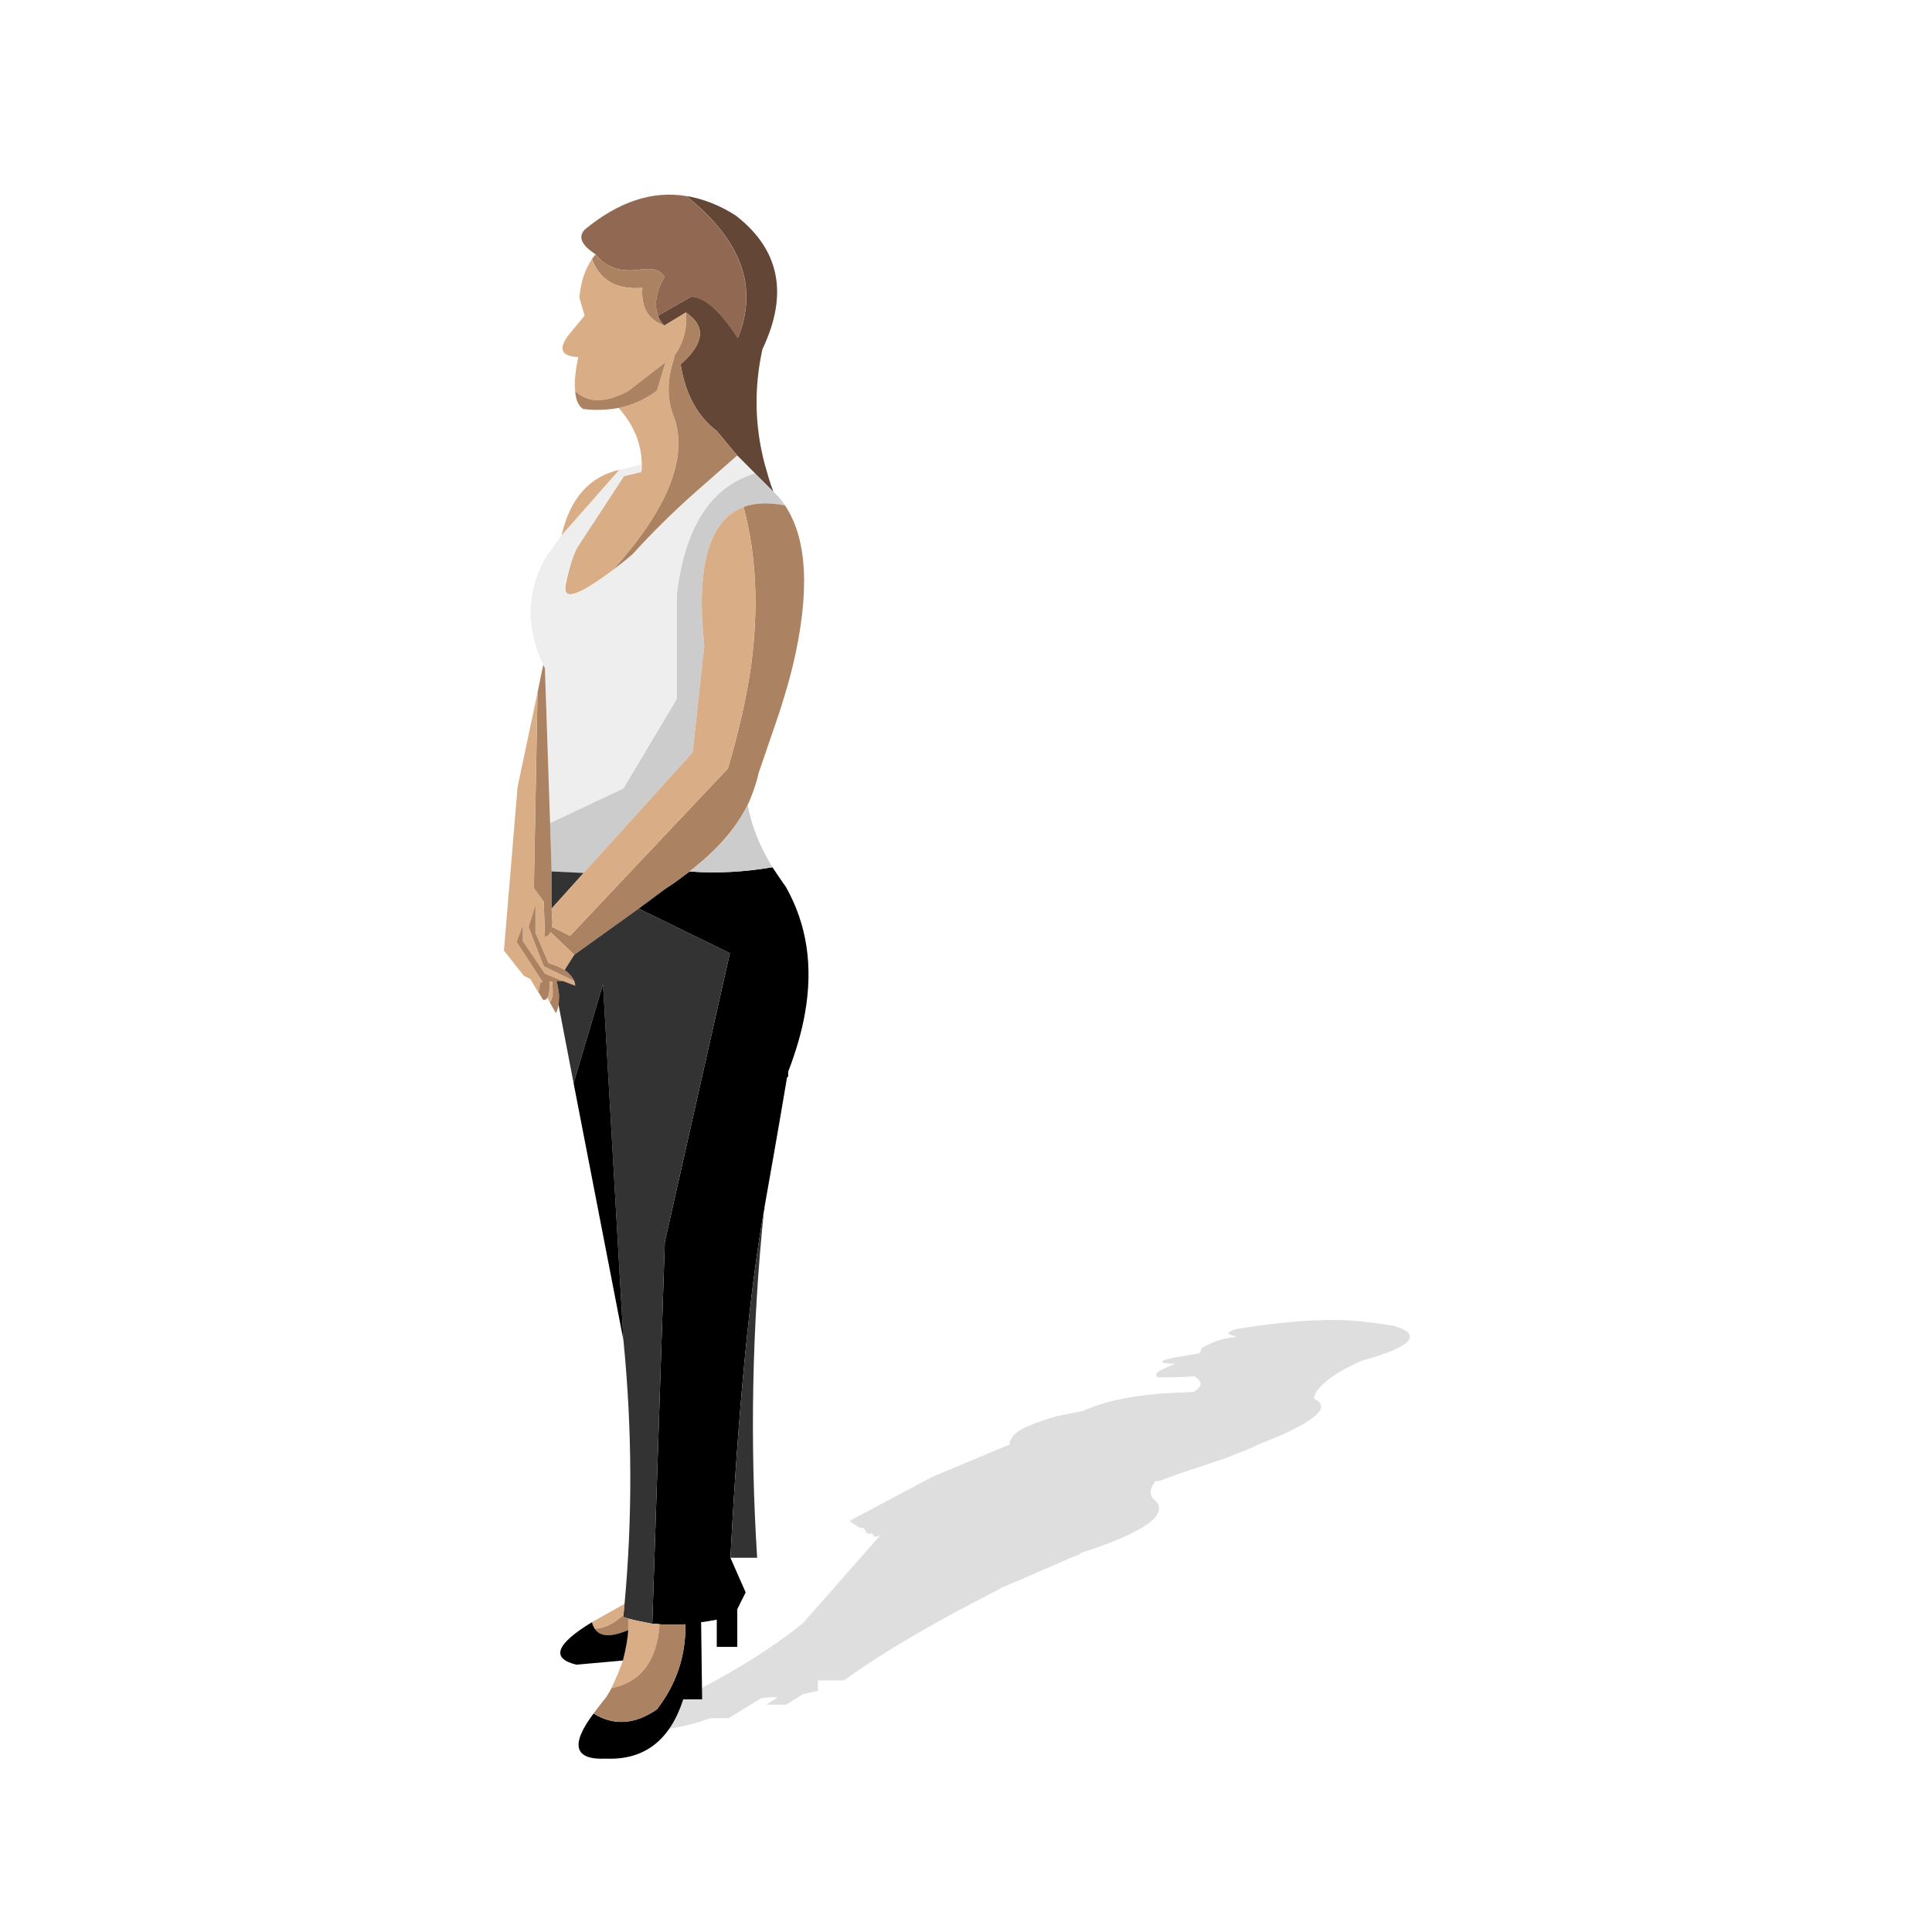<?xml version="1.0" encoding="utf-8"?>
<!-- Generator: Adobe Illustrator 16.0.0, SVG Export Plug-In . SVG Version: 6.00 Build 0)  -->
<!DOCTYPE svg PUBLIC "-//W3C//DTD SVG 1.1//EN" "http://www.w3.org/Graphics/SVG/1.1/DTD/svg11.dtd">
<svg version="1.1" id="Layer_1" xmlns="http://www.w3.org/2000/svg" xmlns:xlink="http://www.w3.org/1999/xlink" x="0px" y="0px"
	 width="60px" height="60px" viewBox="0 0 60 60" enable-background="new 0 0 60 60" xml:space="preserve">
<g>
	<path opacity="0.15" fill="#262626" d="M19.111,53.488c-1.139,0.262-1.238,0.361-0.229,0.361c1.207,0,2.248-0.163,3.193-0.489
		h0.553l1.012-0.62c0.164-0.031,0.355-0.031,0.518-0.031l-0.354,0.228h0.617l0.521-0.325l0.457-0.099v-0.326h0.811
		c1.307-0.943,2.902-1.856,4.824-2.834c0,0,0.033,0,0.033-0.032c1.334-0.555,2.15-0.943,2.443-1.042c0,0,0,0,0.031-0.035
		l0.064-0.033c0.523-0.159,0.945-0.322,1.307-0.486c0.879-0.393,1.205-0.715,1.041-1.042c-0.033-0.032-0.098-0.098-0.162-0.164
		c-0.1-0.162-0.066-0.325,0.096-0.521c0.033,0,0.066,0,0.096,0c0.262-0.098,0.459-0.16,0.623-0.227l1.465-0.489
		c0.359-0.163,0.715-0.26,1.01-0.424c1.531-0.588,2.15-1.044,1.889-1.303c0,0-0.029-0.067-0.096-0.067l-0.068-0.063
		c0-0.064,0.037-0.132,0.068-0.196c0.229-0.323,0.682-0.651,1.434-0.977c1.563-0.425,1.889-0.815,0.977-1.076
		c-0.393-0.064-0.816-0.127-1.303-0.164c-0.977-0.065-2.182,0.037-3.586,0.262c-0.324,0.1-0.324,0.163,0,0.229
		c-0.029,0.033-0.129,0.033-0.162,0.033c-0.391,0.064-0.684,0.197-0.91,0.326l-0.064,0.163l-0.75,0.13
		c-0.555,0.098-0.555,0.196,0,0.196c-0.264,0.098-0.457,0.195-0.555,0.26c-0.066,0.064-0.066,0.13,0,0.163
		c0.357,0,0.746,0,1.141-0.033c0.258,0.165,0.258,0.325-0.033,0.488l-0.781,0.034c-1.012,0.064-1.924,0.225-2.637,0.551
		l-0.816,0.163c-0.912,0.262-1.369,0.489-1.434,0.751h-0.035c0,0.064,0,0.1,0,0.13l-2.412,1.01l-2.572,1.368l0.295,0.195
		l0.164,0.034l0.096,0.162c0.066,0,0.098,0,0.16,0l0.068,0.098c0.098,0,0.164-0.032,0.195-0.063l-2.41,2.737
		c-0.912,0.746-2.053,1.463-3.455,2.181l-1.236,0.162c-1.4,0.196-1.758,0.295-1.041,0.36l1.498-0.065
		c-0.23,0.097-0.457,0.161-0.717,0.228c-0.1,0.031-0.195,0.065-0.293,0.065C19.471,53.394,19.275,53.423,19.111,53.488z"/>
	<path fill="#916852" d="M18.156,7.133C17.947,7.36,18.059,7.619,18.5,7.898c0.309,0.406,0.764,0.569,1.4,0.471
		c0.375-0.049,0.619,0.017,0.732,0.229c-0.262,0.473-0.326,0.879-0.195,1.205l1.025-0.587c0.426,0.017,0.912,0.455,1.447,1.287
		c0.652-1.58,0.115-3.045-1.596-4.414C20.258,5.912,19.201,6.268,18.156,7.133L18.156,7.133z"/>
	<path fill="#AB8262" d="M18.5,7.898c-0.047,0.048-0.082,0.098-0.115,0.146c0.246,0.668,0.766,0.961,1.564,0.896
		c-0.049,0.602,0.178,0.993,0.684,1.171c-0.098-0.097-0.164-0.195-0.195-0.308c-0.131-0.326-0.066-0.732,0.195-1.205
		C20.52,8.386,20.275,8.32,19.9,8.369C19.264,8.468,18.809,8.305,18.5,7.898L18.5,7.898z"/>
	<path fill="#634636" d="M20.633,10.11l0.668-0.405c0.635,0.423,0.572,0.961-0.164,1.61c0.148,0.928,0.523,1.613,1.123,2.07
		l0.637,0.763l0.553,0.556l0.57,0.569c-0.115-0.292-0.193-0.586-0.277-0.88c-0.309-1.188-0.326-2.36-0.064-3.551
		c0.814-1.708,0.537-3.093-0.832-4.15c-0.504-0.324-1.023-0.522-1.531-0.604c1.711,1.369,2.248,2.834,1.596,4.414
		c-0.535-0.832-1.021-1.271-1.447-1.287l-1.025,0.587C20.469,9.915,20.535,10.014,20.633,10.11L20.633,10.11z"/>
	<path fill="#D9AD85" d="M21.301,9.705l-0.668,0.405c-0.506-0.178-0.732-0.569-0.684-1.171c-0.799,0.065-1.318-0.228-1.564-0.896
		c-0.229,0.342-0.355,0.748-0.391,1.205l0.162,0.554l-0.486,0.588c-0.342,0.438-0.248,0.682,0.291,0.699
		c-0.098,0.439-0.127,0.795-0.098,1.057c0.391,0.374,0.945,0.374,1.646,0l1.158-0.896l-0.264,0.88
		c-0.375,0.277-0.764,0.457-1.189,0.539c0.475,0.537,0.715,1.125,0.715,1.757c0,0.081,0,0.148-0.012,0.23l-0.539,0.129L17.994,16.9
		c-0.145,0.196-0.293,0.605-0.422,1.236c-0.113,0.54,0.357,0.394,1.449-0.422c1.676-1.856,2.328-3.418,1.939-4.688
		c-0.246-0.555-0.264-1.173-0.035-1.872c0.016-0.051,0.016-0.083,0.035-0.132C21.236,10.616,21.35,10.178,21.301,9.705L21.301,9.705
		z"/>
	<path fill="#AB8262" d="M18.109,12.701c0.373,0.05,0.75,0.032,1.105-0.032c0.426-0.082,0.814-0.262,1.189-0.539l0.264-0.88
		l-1.158,0.896c-0.701,0.374-1.256,0.374-1.646,0C17.881,12.423,17.961,12.602,18.109,12.701L18.109,12.701z"/>
	<path fill="#AB8262" d="M20.926,11.155c-0.229,0.699-0.211,1.317,0.035,1.872c0.389,1.27-0.264,2.831-1.939,4.688
		c0.193-0.145,0.406-0.309,0.631-0.505c0.557-0.617,1.193-1.252,1.924-1.903l1.32-1.158l-0.637-0.763
		c-0.6-0.457-0.975-1.143-1.123-2.07c0.736-0.649,0.799-1.188,0.164-1.61c0.049,0.473-0.064,0.911-0.34,1.318
		C20.941,11.072,20.941,11.104,20.926,11.155L20.926,11.155z"/>
	<path fill="#EEEEEE" d="M17.441,16.624l-0.52,0.733c-0.492,0.896-0.57,1.84-0.246,2.801v0.017c0.047,0.146,0.115,0.309,0.195,0.472
		c0.016,0.049,0.033,0.081,0.051,0.1l0.162,4.816l2.277-1.073l1.662-2.786v-3.254c0.246-2.084,1.059-3.338,2.426-3.745l-0.553-0.556
		l-1.32,1.158c-0.73,0.651-1.367,1.286-1.924,1.903c-0.225,0.196-0.438,0.36-0.631,0.505c-1.092,0.815-1.563,0.962-1.449,0.422
		c0.129-0.631,0.277-1.04,0.422-1.236l1.385-2.115l0.539-0.129c0.012-0.082,0.012-0.149,0.012-0.23l-0.697,0.164L17.441,16.624
		L17.441,16.624z"/>
	<path fill="#D9AD85" d="M19.232,14.59c-0.928,0.211-1.531,0.895-1.791,2.034L19.232,14.59L19.232,14.59z"/>
	<path fill="#CCCCCC" d="M21.023,18.449v3.254l-1.662,2.786l-2.277,1.073l0.047,1.501l0.996,0.047l3.385-3.746l0.361-3.304
		c-0.264-2.474,0.145-3.907,1.219-4.315c0.357-0.13,0.781-0.146,1.287-0.048c-0.051-0.082-0.115-0.163-0.18-0.246l-0.18-0.178
		l-0.57-0.569C22.082,15.111,21.27,16.365,21.023,18.449L21.023,18.449z"/>
	<path fill="#AB8262" d="M16.922,20.746c-0.018-0.019-0.035-0.051-0.051-0.1l-0.178,0.863l-0.113,6.075l0.307,0.421l0.035,1.091
		C17,29.082,17.068,29.031,17.1,28.95l0.734,0.702l2.002-1.435l0.811-0.601c0.035-0.02,0.068-0.052,0.113-0.083
		c0.232-0.146,0.441-0.309,0.654-0.471c0.846-0.65,1.447-1.338,1.807-2.069c0.018-0.048,0.051-0.098,0.066-0.146
		c0.113-0.278,0.211-0.553,0.275-0.848l0.637-1.857c0.16-0.504,0.307-0.991,0.422-1.465c0.541-2.278,0.455-3.941-0.242-4.981
		c-0.506-0.098-0.93-0.082-1.287,0.048c0.389,1.465,0.471,3.078,0.244,4.851c-0.146,1.044-0.391,2.134-0.732,3.274l-4.902,5.194
		l-0.555-0.276c0.018-0.146,0-0.325-0.016-0.57v-1.154l-0.047-1.501L16.922,20.746L16.922,20.746z"/>
	<path fill="#D9AD85" d="M16.693,21.51l-0.619,2.93l-0.424,5.081l0.617,0.782l0.199,0.097l0.256,0.424l0.051-0.31l0.08-0.016
		l-0.813-1.254l0.197-0.521v0.503l0.684,1.01l0.555,0.229l0.387,0.146c0-0.05-0.014-0.098-0.029-0.146l-0.947-0.456l-0.471-1.221
		l0.213-0.684v0.863l0.406,0.943c0.211,0.068,0.373,0.13,0.502,0.212l0.297-0.471L17.1,28.95c-0.031,0.081-0.1,0.132-0.178,0.146
		l-0.035-1.091l-0.307-0.421L16.693,21.51L16.693,21.51z"/>
	<path d="M20.646,27.617l-0.811,0.601l2.832,1.384l-2.021,8.973l-0.389,11.854c0.082,0,0.146,0,0.229,0.016
		c0.26,0.019,0.52,0.019,0.799,0c0.016,0.977-0.279,1.857-0.881,2.639c-0.684,0.474-1.334,0.521-1.971,0.131
		c-0.732,0.977-0.6,1.449,0.393,1.401c1.188,0.048,1.984-0.572,2.393-1.842h0.586l-0.031-2.395c0.143-0.016,0.309-0.048,0.486-0.079
		v0.845h0.637v-1.171l0.26-0.522l-0.473-1.073c0.246-4.707,0.604-8.306,1.043-10.797c0.016-0.016,0.016-0.049,0.016-0.098
		c0.391-2.198,0.617-3.532,0.699-4.022c0.016-0.017,0.016-0.017,0.035-0.03v-0.147c0.244-0.635,0.42-1.237,0.52-1.807
		c0.262-1.467,0.064-2.769-0.586-3.925c-0.146-0.21-0.293-0.423-0.422-0.619c-0.865,0.147-1.711,0.196-2.574,0.132
		c-0.213,0.162-0.422,0.325-0.654,0.471C20.715,27.565,20.682,27.598,20.646,27.617L20.646,27.617z"/>
	<polygon fill="#333333" points="17.131,27.063 17.131,28.218 18.127,27.11 17.131,27.063 	"/>
	<path fill="#AB8262" d="M16.238,29.227v-0.503l-0.197,0.521l0.813,1.254l-0.08,0.016l-0.051,0.31l0.02,0.017l0.111,0.197
		c0.051,0.031,0.102,0.014,0.146-0.052c0.018-0.031,0.035-0.081,0.051-0.129c0.018-0.097,0.018-0.228,0.018-0.373h0.078
		c0.018,0.146,0.018,0.276,0.018,0.388c-0.018,0.133-0.047,0.213-0.096,0.245l0.191,0.342c0.051-0.064,0.068-0.145,0.086-0.26
		c0.016-0.098,0.016-0.194,0.016-0.31c-0.016-0.129-0.033-0.277-0.08-0.424h0.195l-0.555-0.229L16.238,29.227L16.238,29.227z"/>
	<path fill="#AB8262" d="M16.416,28.788l0.471,1.221l0.947,0.456c-0.049-0.113-0.146-0.229-0.297-0.342
		c-0.129-0.082-0.291-0.144-0.502-0.212l-0.406-0.943v-0.863L16.416,28.788L16.416,28.788z"/>
	<path fill="#D9AD85" d="M17.146,28.788l0.555,0.276l4.902-5.194c0.342-1.141,0.586-2.23,0.732-3.274
		c0.227-1.772,0.145-3.386-0.244-4.851c-1.074,0.408-1.482,1.842-1.219,4.315l-0.361,3.304l-3.385,3.746l-0.996,1.107
		C17.146,28.463,17.164,28.642,17.146,28.788L17.146,28.788z"/>
	<path fill="#333333" d="M17.834,29.652l-0.297,0.471c0.15,0.113,0.248,0.229,0.297,0.342c0.016,0.049,0.029,0.097,0.029,0.146
		l-0.387-0.146h-0.195c0.047,0.146,0.064,0.295,0.08,0.424c0,0.115,0,0.212-0.016,0.31l0.469,2.443l0.912-3.08l0.635,11.057
		c0.279,2.819,0.279,5.554,0.035,8.191c-0.018,0.113-0.018,0.227-0.035,0.342c0,0.016,0,0.048,0,0.065
		c0.051,0.017,0.1,0.032,0.148,0.049c0.242,0.064,0.488,0.112,0.748,0.162l0.389-11.854l2.021-8.973l-2.832-1.384L17.834,29.652
		L17.834,29.652z"/>
	<path fill="#D9AD85" d="M17.146,30.483h-0.078c0,0.146,0,0.276-0.018,0.373c-0.016,0.048-0.033,0.098-0.051,0.129l0.068,0.131
		c0.049-0.032,0.078-0.112,0.096-0.245C17.164,30.76,17.164,30.629,17.146,30.483L17.146,30.483z"/>
	<polygon points="18.727,30.562 17.814,33.642 19.361,41.618 18.727,30.562 	"/>
	<path fill="#D9AD85" d="M20.258,50.428c-0.26-0.05-0.506-0.098-0.748-0.162c0,0.112,0,0.245,0,0.358
		c-0.016,0.309-0.082,0.619-0.164,0.945c-0.098,0.273-0.211,0.551-0.359,0.861c0.932-0.195,1.418-0.861,1.5-1.987
		C20.404,50.428,20.34,50.428,20.258,50.428L20.258,50.428z"/>
	<path fill="#AB8262" d="M19.51,50.266c-0.049-0.017-0.098-0.032-0.148-0.049c0-0.018,0-0.05,0-0.065
		c-0.309,0.276-0.602,0.425-0.895,0.425c0.164,0.26,0.506,0.272,1.043,0.048C19.51,50.511,19.51,50.378,19.51,50.266L19.51,50.266z"
		/>
	<path fill="#D9AD85" d="M19.361,50.151c0.018-0.115,0.018-0.229,0.035-0.342l-1.012,0.568c0.018,0.084,0.049,0.148,0.082,0.198
		C18.76,50.576,19.055,50.428,19.361,50.151L19.361,50.151z"/>
	<path fill="#AB8262" d="M21.285,50.443c-0.279,0.019-0.539,0.019-0.799,0c-0.082,1.126-0.568,1.792-1.5,1.987
		c-0.045,0.098-0.113,0.197-0.16,0.278c-0.146,0.177-0.277,0.357-0.393,0.504c0.637,0.391,1.287,0.343,1.971-0.131
		C21.006,52.301,21.301,51.42,21.285,50.443L21.285,50.443z"/>
	<path d="M19.51,50.624c-0.537,0.225-0.879,0.212-1.043-0.048c-0.033-0.05-0.064-0.114-0.082-0.198
		c-1.125,0.685-1.285,1.125-0.486,1.32l1.447-0.129C19.428,51.243,19.494,50.933,19.51,50.624L19.51,50.624z"/>
	<path fill="#CCCCCC" d="M21.414,27.063c0.863,0.064,1.709,0.016,2.574-0.132c-0.391-0.636-0.652-1.286-0.768-1.938
		C22.861,25.726,22.26,26.413,21.414,27.063L21.414,27.063z"/>
	<path fill="#333333" d="M22.684,48.377h0.83c-0.227-3.582-0.162-7.181,0.213-10.797C23.287,40.071,22.93,43.67,22.684,48.377
		L22.684,48.377z"/>
</g>
</svg>
